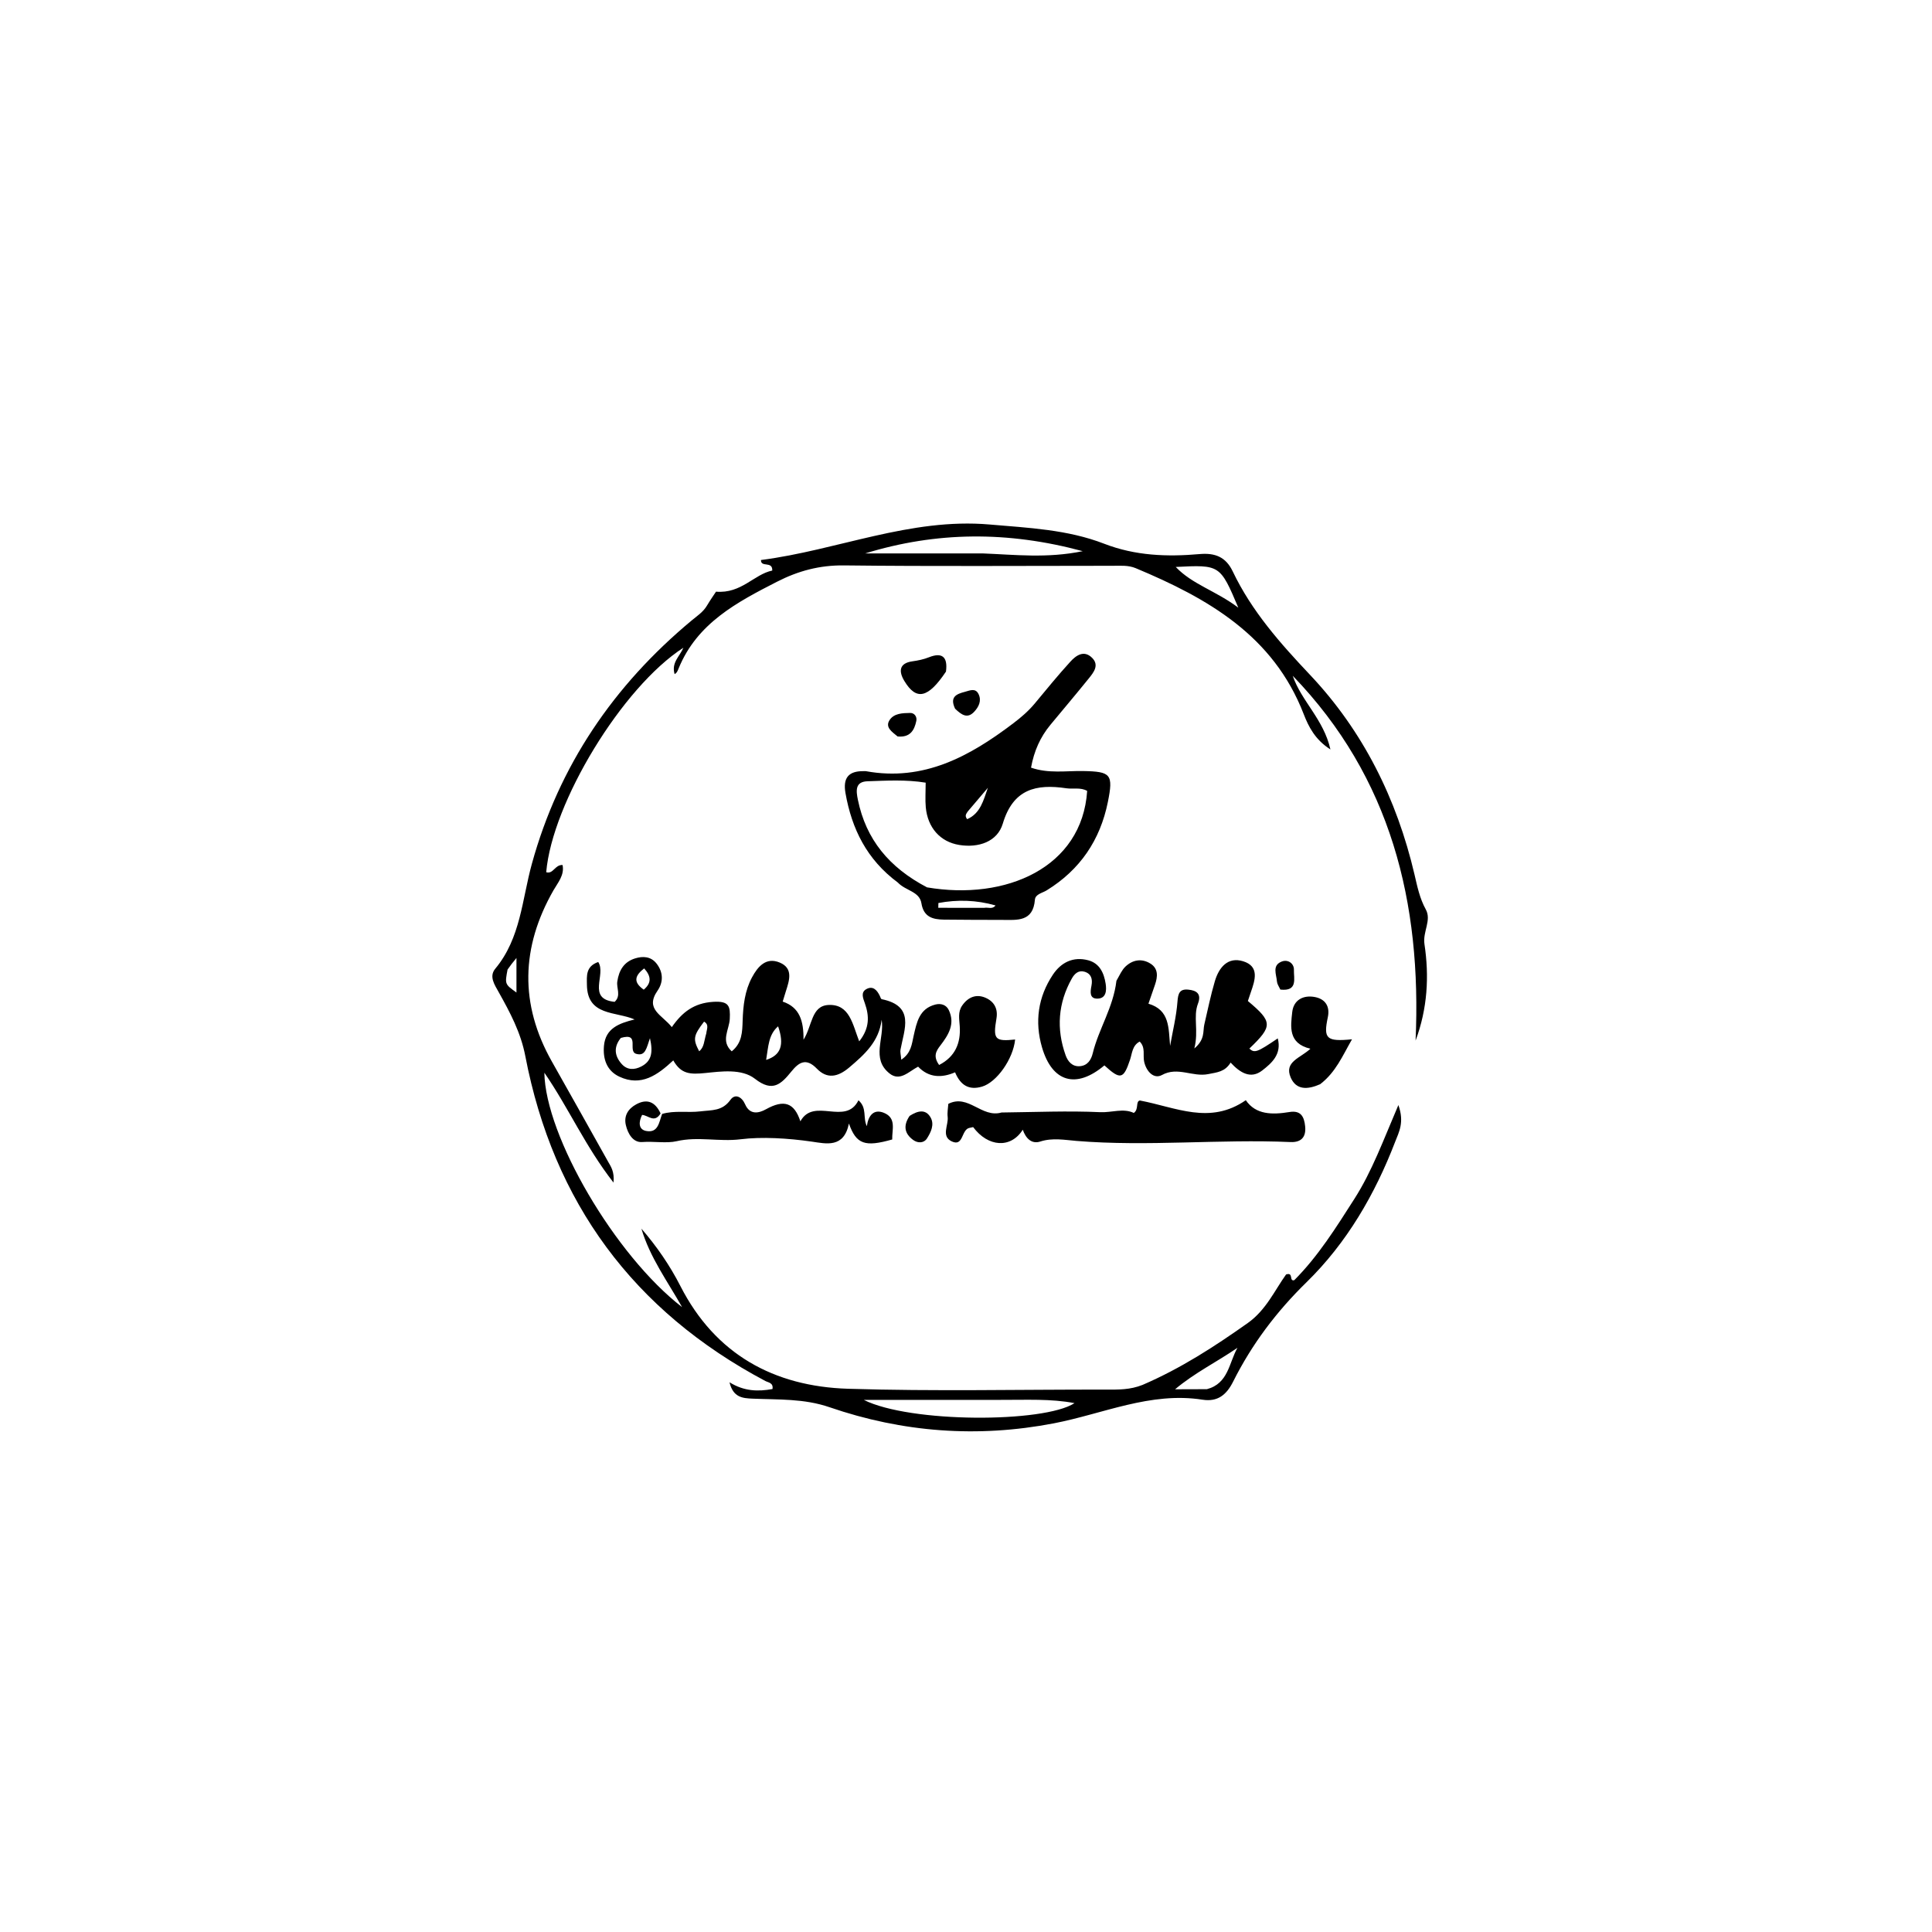 <svg version="1.1" id="Layer_1" xmlns="http://www.w3.org/2000/svg" xmlns:xlink="http://www.w3.org/1999/xlink" x="0px" y="0px"
	 width="100%" viewBox="0 0 496 496" enable-background="new 0 0 496 496" xml:space="preserve">
<path fill="#000000" opacity="1" stroke="none" 
	d="
M293.346,355.537 
	C303.246,351.265 311.87,345.648 320.328,339.667 
	C325.032,336.341 327.244,331.274 330.17,327.196 
	C332.188,326.528 330.848,329.035 332.277,328.66 
	C338.466,322.449 343.038,315.089 347.703,307.797 
	C352.252,300.685 355.133,292.727 359.005,283.7 
	C360.601,288.145 359.125,290.668 358.187,293.108 
	C352.989,306.634 345.765,319.082 335.419,329.192 
	C327.665,336.769 321.374,345.135 316.575,354.711 
	C314.871,358.112 312.594,359.949 308.724,359.343 
	C295.359,357.25 283.221,362.968 270.582,365.404 
	C250.965,369.184 231.745,367.734 212.97,361.277 
	C206.434,359.029 199.869,359.355 193.258,359.078 
	C190.641,358.968 188.222,358.789 187.286,354.872 
	C191.038,357.214 194.637,357.271 198.317,356.606 
	C198.594,354.994 197.236,354.94 196.487,354.542 
	C162.63,336.571 142.08,308.704 134.866,271.139 
	C133.695,265.042 130.94,259.911 128.024,254.703 
	C126.949,252.783 125.504,250.671 127.153,248.692 
	C133.678,240.865 134.018,230.932 136.544,221.774 
	C143.511,196.516 157.543,175.962 177.55,159.307 
	C178.957,158.135 180.497,157.153 181.471,155.519 
	C182.395,153.969 183.437,152.489 183.824,151.898 
	C190.336,152.453 193.586,147.433 198.261,146.478 
	C198.37,143.928 195.305,145.791 195.361,143.773 
	C214.998,141.247 233.689,132.892 254.05,134.654 
	C264.021,135.517 274.051,135.941 283.464,139.588 
	C291.475,142.693 299.66,142.98 307.975,142.248 
	C311.947,141.899 314.704,142.976 316.482,146.703 
	C321.333,156.877 328.619,165.097 336.346,173.281 
	C349.957,187.694 358.602,205.116 363.139,224.493 
	C363.855,227.554 364.46,230.607 366.037,233.469 
	C367.581,236.27 365.214,239.179 365.699,242.39 
	C366.939,250.605 366.49,258.917 363.421,267.152 
	C365.005,231.736 357.125,199.634 331.88,173.491 
	C334.075,179.962 339.821,184.662 341.56,192.402 
	C337.621,189.902 335.937,186.538 334.703,183.346 
	C326.905,163.182 310.079,153.6 291.57,145.867 
	C289.643,145.062 287.645,145.254 285.656,145.254 
	C262.66,145.254 239.662,145.428 216.669,145.156 
	C210.419,145.083 204.912,146.569 199.484,149.345 
	C189.173,154.619 178.997,159.979 174.246,171.543 
	C173.995,172.153 173.786,172.781 173.189,173.061 
	C172.32,170.073 174.494,168.557 175.441,166.296 
	C159.715,176.437 141.754,206.049 140.229,223.924 
	C142.069,224.471 142.412,221.989 144.429,222.07 
	C144.945,224.694 143.222,226.586 142.08,228.585 
	C133.752,243.173 133.365,257.804 141.686,272.537 
	C146.518,281.093 151.324,289.663 156.121,298.239 
	C156.84,299.525 157.778,300.757 157.506,303.602 
	C150.305,294.393 145.977,284.425 139.752,275.394 
	C140.011,291.674 157.893,322.292 175.111,335.577 
	C171.402,328.997 166.852,322.848 164.67,315.428 
	C168.587,319.962 171.957,324.839 174.686,330.181 
	C183.645,347.718 198.725,355.94 217.693,356.535 
	C239.812,357.229 261.969,356.713 284.109,356.75 
	C287.117,356.756 290.112,356.827 293.346,355.537 
M256.492,359.391 
	C244.913,359.391 233.334,359.391 221.756,359.391 
	C233.661,365.356 267.985,365.329 275.86,360.227 
	C269.758,359.052 263.614,359.418 256.492,359.391 
M252.336,142.081 
	C260.564,142.399 268.806,143.387 277.965,141.501 
	C258.681,136.297 240.384,136.465 222.092,142.086 
	C231.851,142.086 241.611,142.086 252.336,142.081 
M309.841,356.643 
	C315.364,355.192 315.5,349.907 317.688,346.021 
	C312.394,349.656 306.701,352.442 301.676,356.669 
	C304.126,356.669 306.576,356.669 309.841,356.643 
M301.847,145.553 
	C306.116,150.048 312.079,151.628 317.911,156.007 
	C313.229,144.987 313.216,144.979 301.847,145.553 
M130.304,248.917 
	C129.599,252.665 129.599,252.665 132.59,254.811 
	C132.59,252.166 132.59,249.458 132.59,245.94 
	C131.575,247.18 131.085,247.779 130.304,248.917 
z"/>
<path fill="#000000" opacity="1" stroke="none" 
	d="
M187.858,269.907 
	C190.545,267.742 190.566,264.863 190.658,262.041 
	C190.783,258.179 191.204,254.38 193.061,250.917 
	C194.573,248.097 196.699,245.659 200.182,247.118 
	C203.694,248.589 202.654,251.676 201.768,254.442 
	C201.519,255.221 201.288,256.006 200.941,257.138 
	C205.291,258.592 206.333,262.094 206.284,266.926 
	C208.564,263.332 208.248,258.201 212.727,258.004 
	C218.136,257.766 218.88,262.979 220.584,267.348 
	C223.311,263.92 223.173,260.797 222.024,257.54 
	C221.575,256.267 220.927,254.786 222.383,253.955 
	C224.08,252.986 225.156,254.17 225.874,255.672 
	C226.018,255.972 226.147,256.474 226.357,256.517 
	C234.952,258.266 232.151,264.2 231.181,269.491 
	C231.069,270.102 231.269,270.771 231.379,272.055 
	C233.942,270.373 234.077,268.029 234.553,265.947 
	C235.344,262.489 235.986,258.959 240.133,257.895 
	C241.533,257.536 242.926,257.948 243.571,259.293 
	C245.276,262.85 243.5,265.699 241.417,268.407 
	C240.354,269.789 239.476,271.152 241.101,273.409 
	C245.229,271.294 246.678,267.789 246.396,263.47 
	C246.274,261.61 245.883,259.801 246.999,258.18 
	C248.485,256.021 250.605,255.083 253.064,256.178 
	C255.22,257.137 256.248,258.964 255.819,261.473 
	C254.901,266.847 255.426,267.411 260.612,266.876 
	C260.105,271.906 255.869,277.884 252.083,278.978 
	C248.779,279.932 246.601,278.659 245.195,275.294 
	C241.749,276.78 238.439,276.712 235.706,273.839 
	C233.261,275.123 231.027,277.723 228.35,275.575 
	C223.588,271.753 227.128,266.567 226.346,261.795 
	C225.65,267.412 221.965,270.713 218.019,274.054 
	C215.038,276.578 212.301,277.028 209.698,274.341 
	C206.917,271.47 205.06,272.762 203.182,275.07 
	C200.564,278.287 198.388,280.534 193.827,276.962 
	C190.411,274.288 185.05,275.078 181.112,275.472 
	C177.176,275.866 174.865,275.778 172.851,272.234 
	C168.811,275.996 164.617,279.037 159.01,276.414 
	C155.723,274.877 154.749,271.791 155.059,268.45 
	C155.471,264.009 158.893,262.713 162.924,261.719 
	C158.069,259.618 150.755,260.896 150.679,252.813 
	C150.659,250.619 150.318,248.103 153.581,246.974 
	C155.717,250.175 150.549,256.452 157.796,257.204 
	C159.509,255.624 158.225,253.698 158.476,251.994 
	C158.906,249.077 160.199,246.935 163.054,246.048 
	C165.055,245.427 167.088,245.529 168.528,247.341 
	C170.289,249.56 170.346,252.121 168.812,254.331 
	C165.479,259.134 170.015,260.55 172.473,263.692 
	C175.17,259.813 178.179,257.531 183.027,257.206 
	C187.248,256.923 187.5,258.362 187.356,261.556 
	C187.23,264.351 184.935,267.232 187.858,269.907 
M159.386,266.466 
	C157.514,268.766 157.728,271.061 159.614,273.168 
	C161.021,274.74 162.859,274.711 164.619,273.805 
	C167.188,272.483 167.732,270.344 166.863,266.532 
	C165.958,269.111 165.7,271.232 163.336,270.552 
	C161.003,269.883 164.492,264.979 159.386,266.466 
M196.687,272.108 
	C200.468,270.912 201.417,268.263 199.759,263.489 
	C197.273,265.632 197.268,268.705 196.687,272.108 
M181.328,265.285 
	C181.42,264.234 182.121,263.062 180.754,262.281 
	C177.998,265.892 177.852,266.747 179.494,269.889 
	C180.808,268.868 180.724,267.292 181.328,265.285 
M165.268,254.076 
	C167.248,252.41 167.256,250.7 165.378,248.615 
	C163.092,250.395 162.385,252.058 165.268,254.076 
z"/>
<path fill="#000000" opacity="1" stroke="none" 
	d="
M230.494,226.569 
	C222.538,220.67 218.681,212.817 217.059,203.612 
	C216.367,199.686 217.865,197.91 221.765,197.98 
	C221.932,197.983 222.103,197.948 222.264,197.977 
	C237.15,200.701 248.998,194.157 260.232,185.62 
	C262.236,184.096 264.095,182.489 265.701,180.548 
	C268.673,176.957 271.629,173.345 274.764,169.899 
	C276.242,168.275 278.262,166.798 280.363,168.874 
	C282.266,170.754 280.793,172.602 279.535,174.159 
	C276.292,178.172 272.957,182.111 269.668,186.086 
	C267.079,189.213 265.479,192.779 264.696,197.078 
	C269.202,198.643 273.683,197.87 278.064,197.948 
	C285.206,198.074 285.86,198.766 284.421,205.89 
	C282.44,215.703 277.262,223.322 268.699,228.588 
	C267.588,229.272 265.805,229.549 265.69,230.986 
	C265.232,236.692 261.152,236.182 257.286,236.165 
	C252.29,236.144 247.294,236.161 242.299,236.092 
	C239.447,236.052 237.118,235.422 236.555,231.898 
	C236.064,228.831 232.526,228.718 230.494,226.569 
M237.99,227.81 
	C258.243,231.267 277.802,222.744 279.107,203.052 
	C277.429,202.079 275.542,202.637 273.768,202.373 
	C265.999,201.219 260.108,202.543 257.447,211.446 
	C256.054,216.11 251.22,217.719 246.275,216.925 
	C241.355,216.134 238.158,212.461 237.676,207.266 
	C237.496,205.326 237.647,203.356 237.647,200.932 
	C232.604,200.11 227.636,200.41 222.707,200.575 
	C219.494,200.683 219.771,203.018 220.243,205.323 
	C222.324,215.484 228.228,222.689 237.99,227.81 
M252.741,233.061 
	C253.686,232.884 254.804,233.52 255.577,232.452 
	C250.685,231.054 245.801,230.911 240.911,231.831 
	C240.902,232.241 240.892,232.65 240.883,233.06 
	C244.569,233.06 248.254,233.06 252.741,233.061 
M248.44,208.343 
	C248.127,208.882 247.553,209.373 248.302,210.309 
	C251.724,208.814 252.493,205.417 253.614,202.253 
	C252.019,204.131 250.424,206.01 248.44,208.343 
z"/>
<path fill="#000000" opacity="1" stroke="none" 
	d="
M286.619,251.798 
	C287.47,250.315 288.009,249.022 288.941,248.143 
	C290.815,246.376 293.142,246 295.36,247.389 
	C297.404,248.671 297.217,250.732 296.539,252.756 
	C296.066,254.168 295.566,255.572 294.836,257.679 
	C300.366,259.312 299.965,263.922 300.401,268.503 
	C301.066,264.716 302.006,260.949 302.29,257.133 
	C302.446,255.027 302.852,253.868 305.015,254.063 
	C307.128,254.255 308.534,255.091 307.555,257.657 
	C306.261,261.05 307.785,264.519 306.623,269.167 
	C309.435,266.815 308.779,264.74 309.18,263.032 
	C310.053,259.31 310.807,255.552 311.892,251.892 
	C312.931,248.389 315.204,245.564 319.156,246.788 
	C323.383,248.097 322.215,251.617 321.128,254.72 
	C320.857,255.493 320.606,256.273 320.366,256.987 
	C326.757,262.346 326.778,263.417 320.744,269.203 
	C322.077,270.411 322.717,270.19 328.038,266.584 
	C329.091,270.644 326.505,272.918 324.045,274.825 
	C321.114,277.096 318.395,275.456 315.936,272.796 
	C314.455,275.198 312.506,275.284 310.205,275.751 
	C306.166,276.572 302.375,273.756 298.312,275.983 
	C296.253,277.112 294.337,275.134 293.753,272.646 
	C293.351,270.933 294.159,268.947 292.593,267.399 
	C290.672,268.417 290.668,270.408 290.116,272.057 
	C288.435,277.087 287.644,277.279 283.532,273.516 
	C276.314,279.594 270.137,277.89 267.511,268.876 
	C265.602,262.322 266.486,255.966 270.302,250.234 
	C272.413,247.064 275.526,245.516 279.363,246.527 
	C282.31,247.304 283.431,249.806 283.856,252.566 
	C284.119,254.268 284.002,256.313 281.795,256.376 
	C279.61,256.439 279.927,254.55 280.216,253.028 
	C280.533,251.363 280.16,249.963 278.395,249.459 
	C276.864,249.021 275.849,250.002 275.165,251.222 
	C271.624,257.536 271.158,264.145 273.575,270.918 
	C274.139,272.497 275.278,273.905 277.28,273.719 
	C279.225,273.539 280.131,272.089 280.542,270.395 
	C282.056,264.167 285.81,258.673 286.619,251.798 
z"/>
<path fill="#000000" opacity="1" stroke="none" 
	d="
M257.118,285.611 
	C265.813,285.514 274.152,285.143 282.457,285.527 
	C285.417,285.664 288.369,284.438 291.076,285.722 
	C292.43,284.803 291.49,282.76 292.633,282.528 
	C301.92,284.28 310.605,288.847 319.834,282.453 
	C322.401,286.214 326.629,286.21 331.039,285.491 
	C333.985,285.011 334.825,286.686 335.073,289.197 
	C335.354,292.038 333.93,293.313 331.327,293.199 
	C313.011,292.398 294.685,294.403 276.345,292.906 
	C273.446,292.67 270.203,292.043 267.082,293.06 
	C264.861,293.785 263.361,292.278 262.574,290.032 
	C259.475,294.933 253.65,294.476 249.834,289.358 
	C249.517,289.423 249.201,289.5 248.883,289.563 
	C246.762,289.987 247.388,294.478 244.335,293.025 
	C241.553,291.701 243.551,288.86 243.291,286.719 
	C243.156,285.613 243.395,284.462 243.461,283.393 
	C248.623,280.767 252.004,287.093 257.118,285.611 
z"/>
<path fill="#000000" opacity="1" stroke="none" 
	d="
M169.984,285.981 
	C173.186,285.023 176.509,285.721 179.789,285.32 
	C182.788,284.954 185.419,285.293 187.525,282.357 
	C188.718,280.694 190.442,281.549 191.305,283.527 
	C192.485,286.232 194.733,285.849 196.638,284.787 
	C201.273,282.204 203.894,283.056 205.481,287.873 
	C208.956,281.572 217.087,289.137 220.392,282.475 
	C222.664,284.457 221.466,286.902 222.539,289.122 
	C222.926,286.371 224.321,284.635 226.921,285.694 
	C230.231,287.042 228.97,290.069 229.058,292.535 
	C222.084,294.513 219.834,293.805 217.944,288.441 
	C216.658,294.807 212.102,293.619 208.437,293.091 
	C202.316,292.209 195.583,291.801 190.145,292.483 
	C184.644,293.173 179.187,291.708 173.705,292.98 
	C171.154,293.571 167.869,292.973 164.86,293.194 
	C162.535,293.365 161.199,291.083 160.679,288.871 
	C160.108,286.448 161.269,284.635 163.359,283.503 
	C166.012,282.066 168.152,282.732 169.592,285.852 
	C168.003,288.466 166.389,286.286 164.843,286.233 
	C163.91,288.075 163.912,289.959 165.862,290.346 
	C169.014,290.971 169.201,288.026 169.984,285.981 
z"/>
<path fill="#000000" opacity="1" stroke="none" 
	d="
M338.924,278.347 
	C335.663,279.79 332.759,279.862 331.362,276.633 
	C329.593,272.544 333.895,271.632 336.415,269.24 
	C330.671,267.873 331.34,263.599 331.753,259.833 
	C332.096,256.698 334.628,255.384 337.614,255.976 
	C340.223,256.494 341.484,258.346 340.892,261.149 
	C339.729,266.646 340.481,267.471 347.098,266.82 
	C344.621,271.145 342.936,275.256 338.924,278.347 
z"/>
<path fill="#000000" opacity="1" stroke="none" 
	d="
M242.858,172.417 
	C238.245,179.301 235.237,179.905 232.169,174.821 
	C230.671,172.34 230.842,170.257 234.218,169.784 
	C235.712,169.575 237.112,169.286 238.523,168.728 
	C241.681,167.48 243.389,168.43 242.858,172.417 
z"/>
<path fill="#000000" opacity="1" stroke="none" 
	d="
M233.52,286.487 
	C235.64,285.12 237.623,284.687 238.885,286.84 
	C239.969,288.691 238.985,290.703 237.96,292.299 
	C237.19,293.498 235.634,293.531 234.448,292.669 
	C232.288,291.098 231.77,289.085 233.52,286.487 
z"/>
<path fill="#000000" opacity="1" stroke="none" 
	d="
M245.197,181.942 
	C243.743,178.874 245.596,178.167 247.704,177.613 
	C248.973,177.28 250.414,176.552 251.214,178.177 
	C252.051,179.874 251.303,181.436 250.113,182.718 
	C248.369,184.597 246.859,183.541 245.197,181.942 
z"/>
<path fill="#000000" opacity="1" stroke="none" 
	d="
M230.437,189.068 
	C228.915,187.831 227.214,186.693 228.362,184.893 
	C229.497,183.115 231.721,183.066 233.658,183.033 
	C234.797,183.013 235.463,184.042 235.246,185.081 
	C234.749,187.455 233.674,189.397 230.437,189.068 
z"/>
<path fill="#000000" opacity="1" stroke="none" 
	d="
M328.707,254.052 
	C328.251,253.166 327.874,252.572 327.826,251.953 
	C327.684,250.122 326.521,247.836 329.065,246.853 
	C330.691,246.224 332.237,247.381 332.187,248.98 
	C332.118,251.171 333.274,254.569 328.707,254.052 
z"/>
</svg>